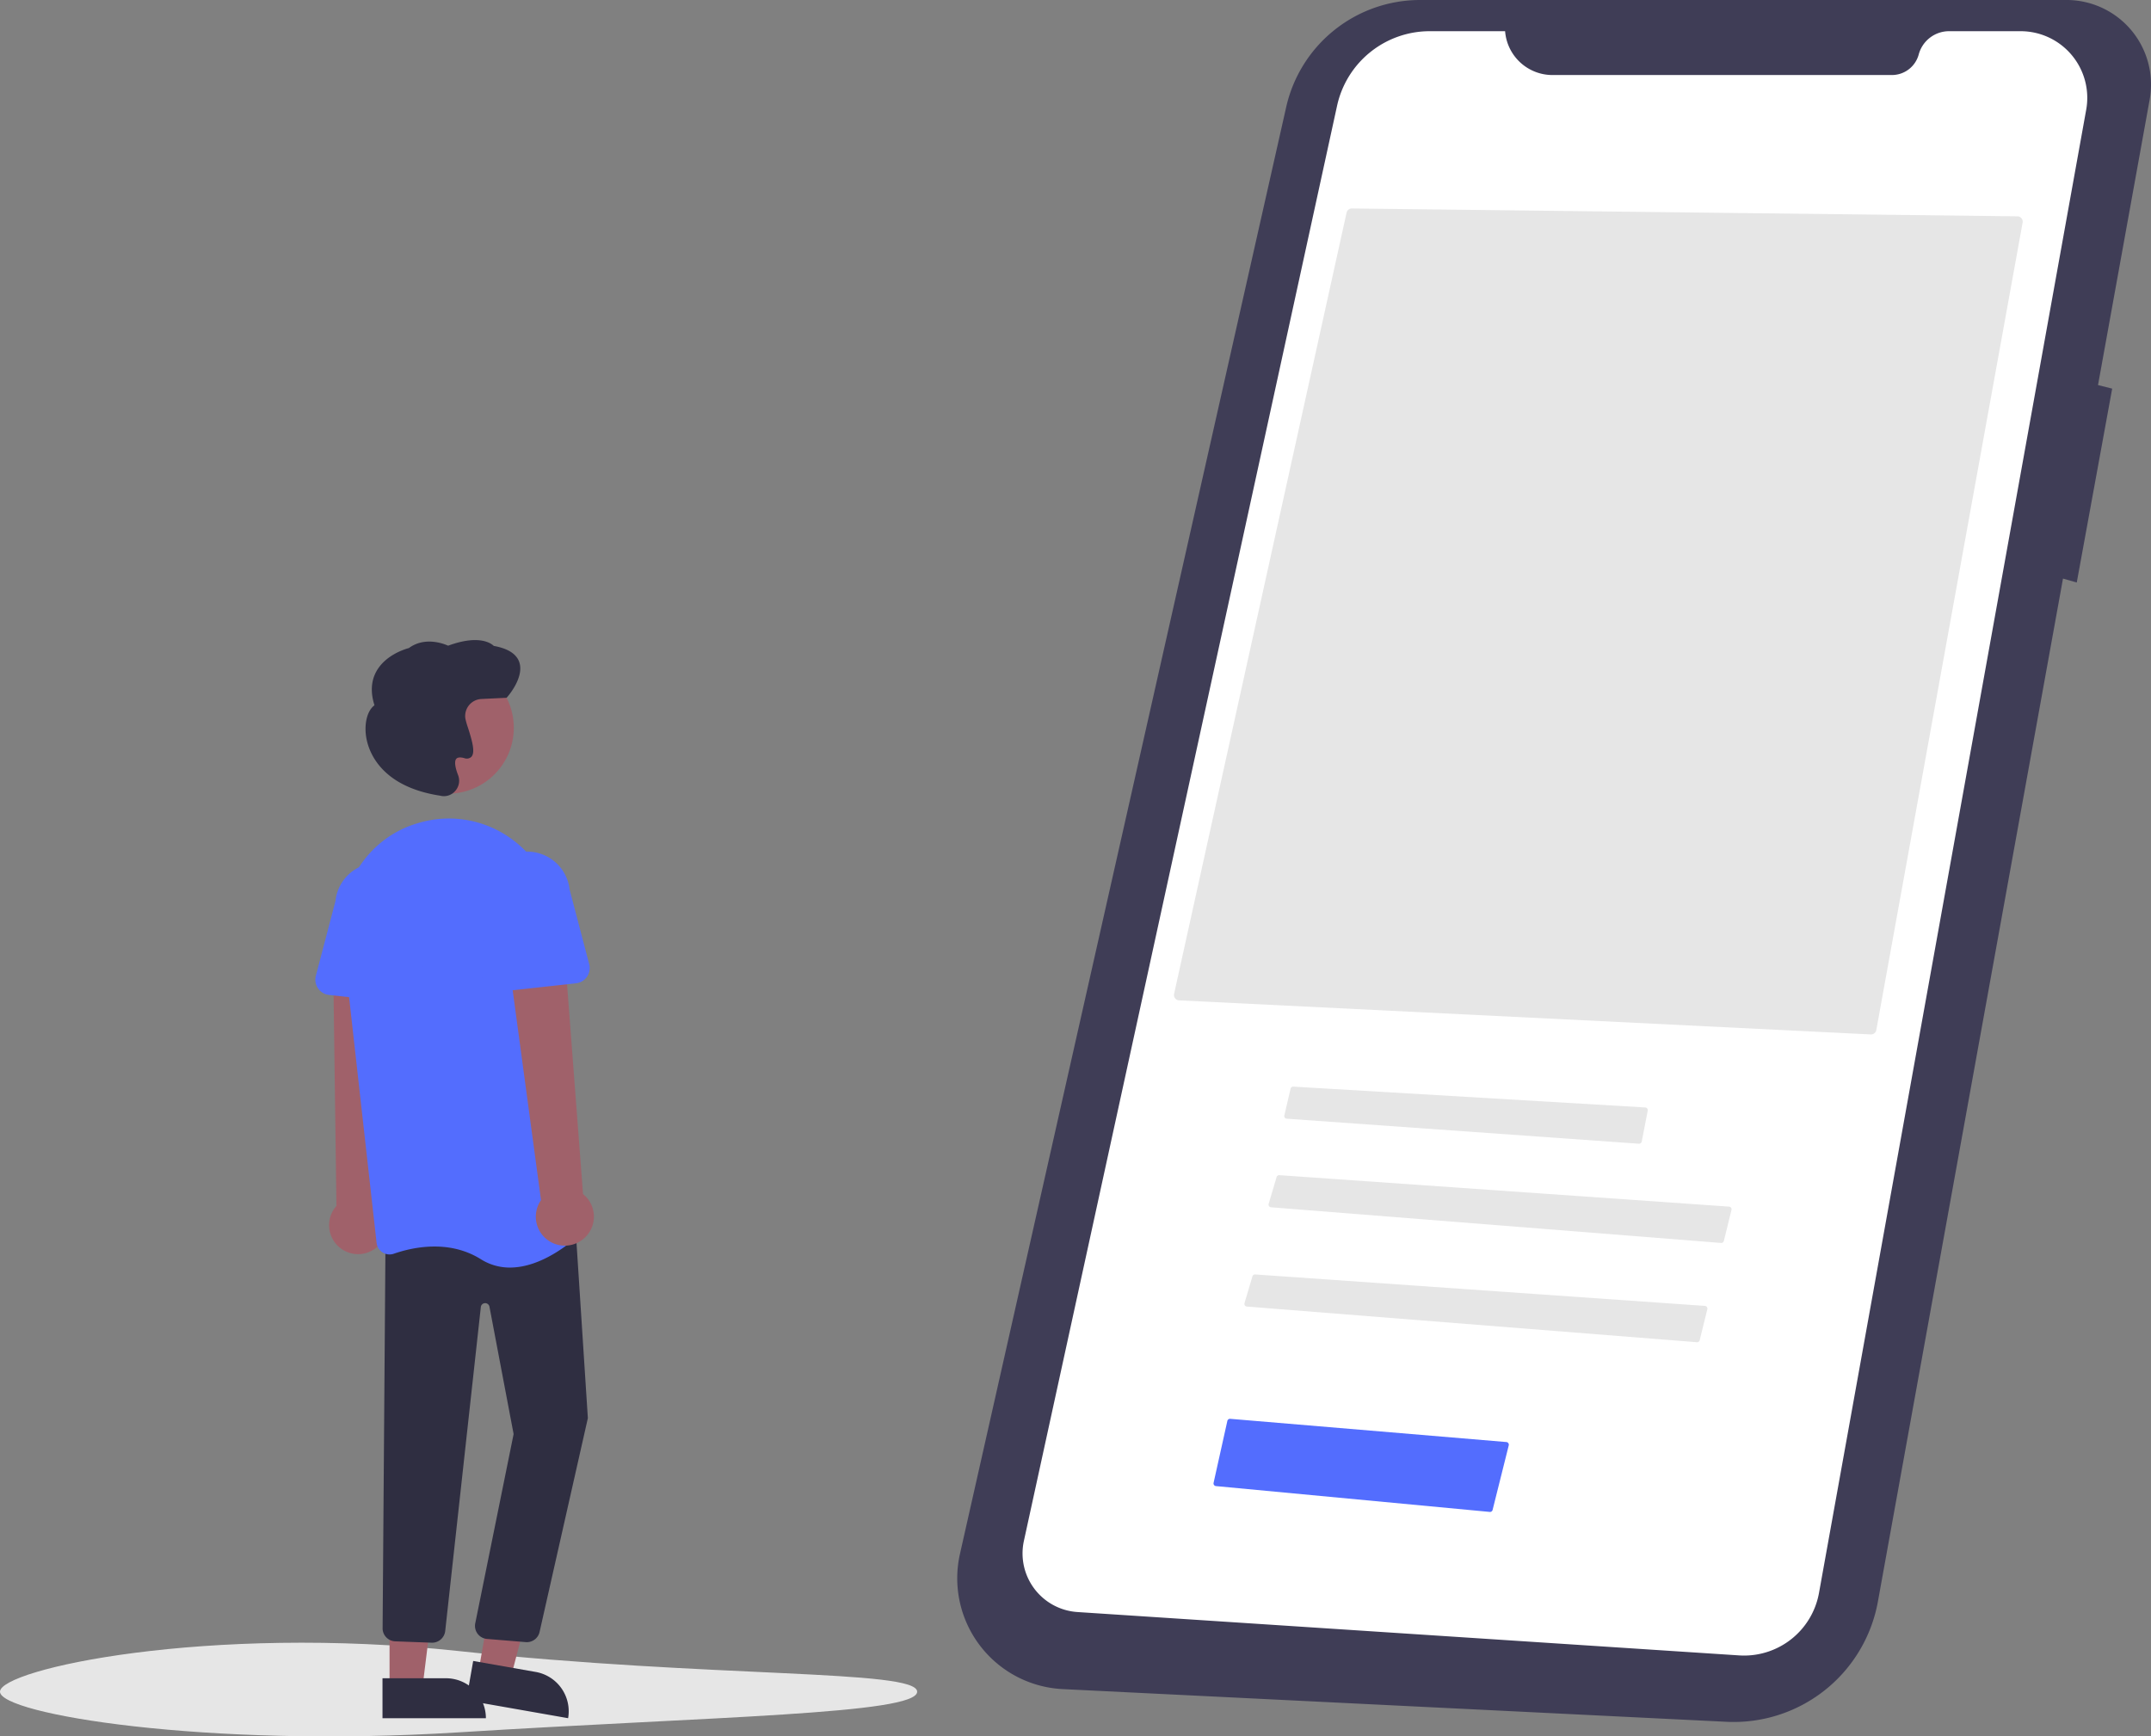 <svg xmlns="http://www.w3.org/2000/svg" width="801.575" height="647.182" viewBox="0 0 801.575 647.182"><rect x="0" y="0" width="801.575" height="647.182" fill="#808080" stroke="none"/><g data-name="Group 6" transform="translate(-231.222 -125)"><path data-name="Path 80" d="M1001.043 125.001H760.428a51.15 51.15 0 00-49.9 39.9L588.952 704.169a41.34 41.34 0 0038.294 50.382l247.355 12.187a54.615 54.615 0 0056.43-44.828l68.97-381.267 5.131 1.466 13.2-72.265-5.281-1.32 19.251-106.426a31.493 31.493 0 00-31.25-37.1z" fill="#3f3d56"/><path data-name="Path 81" d="M792.101 136.626h-28.084a35.349 35.349 0 00-34.536 27.813l-116.7 534.868a21.9 21.9 0 0019.969 26.524l246.551 16.16a28.367 28.367 0 0029.773-23.277l99.58-552.838a24.846 24.846 0 00-24.452-29.25h-26.643a11.726 11.726 0 00-11.323 8.677 10.352 10.352 0 01-10 7.661H809.748a17.7 17.7 0 01-17.647-16.338z" fill="#fff"/><path data-name="Path 93" d="M928.395 510.544a2 2 0 002.036-1.638l54.523-300.917a2.021 2.021 0 00-.417-1.632 1.962 1.962 0 00-1.5-.729l-248.059-2.93h-.023a1.988 1.988 0 00-1.925 1.562l-64.276 291.15a2.021 2.021 0 00.356 1.648 1.964 1.964 0 001.473.785z" fill="#e6e6e6"/><path data-name="Path 94" d="M713.13 530a1 1 0 00-.973.773l-2.323 9.956a1 1 0 00.9 1.225l131.23 9.327a1.009 1.009 0 001.053-.807l2.234-11.519a1 1 0 00-.922-1.188l-131.138-7.765z" fill="#e6e6e6"/><path data-name="Path 95" d="M872.567 588.262a1 1 0 001.051-.758l2.844-11.543a1 1 0 00-.9-1.237l-167.589-11.721a.989.989 0 00-1.029.713l-2.955 9.975a1 1 0 00.878 1.28z" fill="#e6e6e6"/><path data-name="Path 96" d="M863.567 625.262a1 1 0 001.051-.758l2.844-11.543a1 1 0 00-.9-1.237l-167.589-11.721a.989.989 0 00-1.029.713l-2.955 9.975a1 1 0 00.878 1.28z" fill="#e6e6e6"/><path data-name="Path 79" d="M573 755.52c0 8.369-76.605 9.26-170.889 15.153-94.2 5.887-170.889-6.784-170.889-15.153s77.047-25.207 170.889-15.153C496.395 750.469 573 747.151 573 755.52z" fill="#e6e6e6"/><path data-name="Path 97" d="M786.382 688.514a.989.989 0 001.064-.754l6.013-24.051a1 1 0 00-.886-1.24l-102.916-8.656a1.018 1.018 0 00-1.06.779l-5.129 23.083a1 1 0 00.883 1.213z" fill="#536dfe"/><path data-name="Path 111" d="M370.831 590.507a10.743 10.743 0 001.582-16.4l4.167-93.018-21.215 2.381 1.233 90.985a10.8 10.8 0 0014.234 16.048z" fill="#a0616a"/><path data-name="Path 112" d="M409.534 747.966l12.075 2.123 11.934-45.564-15.821-3.133z" fill="#a0616a"/><path data-name="Path 113" d="M442.928 765.394l-37.949-6.671 2.578-14.662 23.287 4.094a14.887 14.887 0 0112.084 17.24z" fill="#2f2e41"/><path data-name="Path 114" d="M376.392 754.01h12.26l5.832-47.288H376.39z" fill="#a0616a"/><path data-name="Path 115" d="M412.292 765.396l-38.531.002-.001-14.887 23.644-.002a14.887 14.887 0 0114.888 14.887z" fill="#2f2e41"/><path data-name="Path 116" d="M427.541 737.06a4.735 4.735 0 01-.572-.034l-14.43-1.187a4.881 4.881 0 01-4.243-5.659l14.325-70.681-9-47.474a1.627 1.627 0 00-3.219.16l-13.261 120.627a4.924 4.924 0 01-5.21 4.437l-13.595-.506a4.888 4.888 0 01-4.536-4.631l1.086-145.768 70.481-8.81 4.924 76.041-.02.081-17.991 79.675a4.886 4.886 0 01-4.739 3.729z" fill="#2f2e41"/><circle data-name="Ellipse 16" cx="24.561" cy="24.561" r="24.561" transform="translate(373.568 371.694)" fill="#a0616a"/><path data-name="Path 117" d="M421.271 597.437a20.111 20.111 0 01-10.857-3.106c-11.9-7.436-25.411-4.481-32.407-2.057a4.88 4.88 0 01-4.221-.481 4.811 4.811 0 01-2.224-3.552l-12.721-113.625c-2.132-19.038 9.336-36.937 27.268-42.56q1.011-.317 2.055-.6a39.569 39.569 0 0132.972 5.723 40.2 40.2 0 0117.167 29.353l10.711 114.387a4.807 4.807 0 01-1.527 4.007c-3.756 3.472-14.654 12.51-26.216 12.511z" fill="#536dfe"/><path data-name="Path 118" d="M382.53 498.982l-28.7-3.156a5.717 5.717 0 01-4.905-7.134l7.306-27.846a15.879 15.879 0 1131.556 3.563l1.085 28.675a5.718 5.718 0 01-6.338 5.9z" fill="#536dfe"/><path data-name="Path 119" d="M448.897 586.524a10.743 10.743 0 00-.406-16.468l-7.073-92.842-20.789 4.68 12.2 90.414a10.8 10.8 0 0016.064 14.216z" fill="#a0616a"/><path data-name="Path 120" d="M412.66 493.146a5.711 5.711 0 01-1.818-4.4l1.085-28.675a15.878 15.878 0 1131.556-3.563l7.306 27.846a5.717 5.717 0 01-4.905 7.134l-28.7 3.156a5.711 5.711 0 01-4.52-1.5z" fill="#536dfe"/><path data-name="Path 121" d="M396.668 421.741a5.683 5.683 0 01-1.3-.151l-.125-.03c-21.594-3.3-26.367-15.812-27.414-21.035-1.084-5.408.15-10.628 2.94-12.656-1.521-4.8-1.277-9.061.727-12.662 3.5-6.28 11.081-8.4 12.1-8.664 6.058-4.469 13.306-1.486 14.625-.881 11.719-4.335 16.2-.727 17.008.079 5.238.941 8.431 2.964 9.491 6.016 1.991 5.731-4.305 12.86-4.574 13.161l-.14.156-9.38.447a6.358 6.358 0 00-5.981 7.317 29.611 29.611 0 00.96 3.355c1.6 5.006 2.8 9.283 1.254 10.909a2.51 2.51 0 01-2.625.455c-1.467-.392-2.462-.31-2.958.245-.77.859-.535 3.035.662 6.125a5.739 5.739 0 01-1.046 5.847 5.568 5.568 0 01-4.226 1.967z" fill="#2f2e41"/></g></svg>